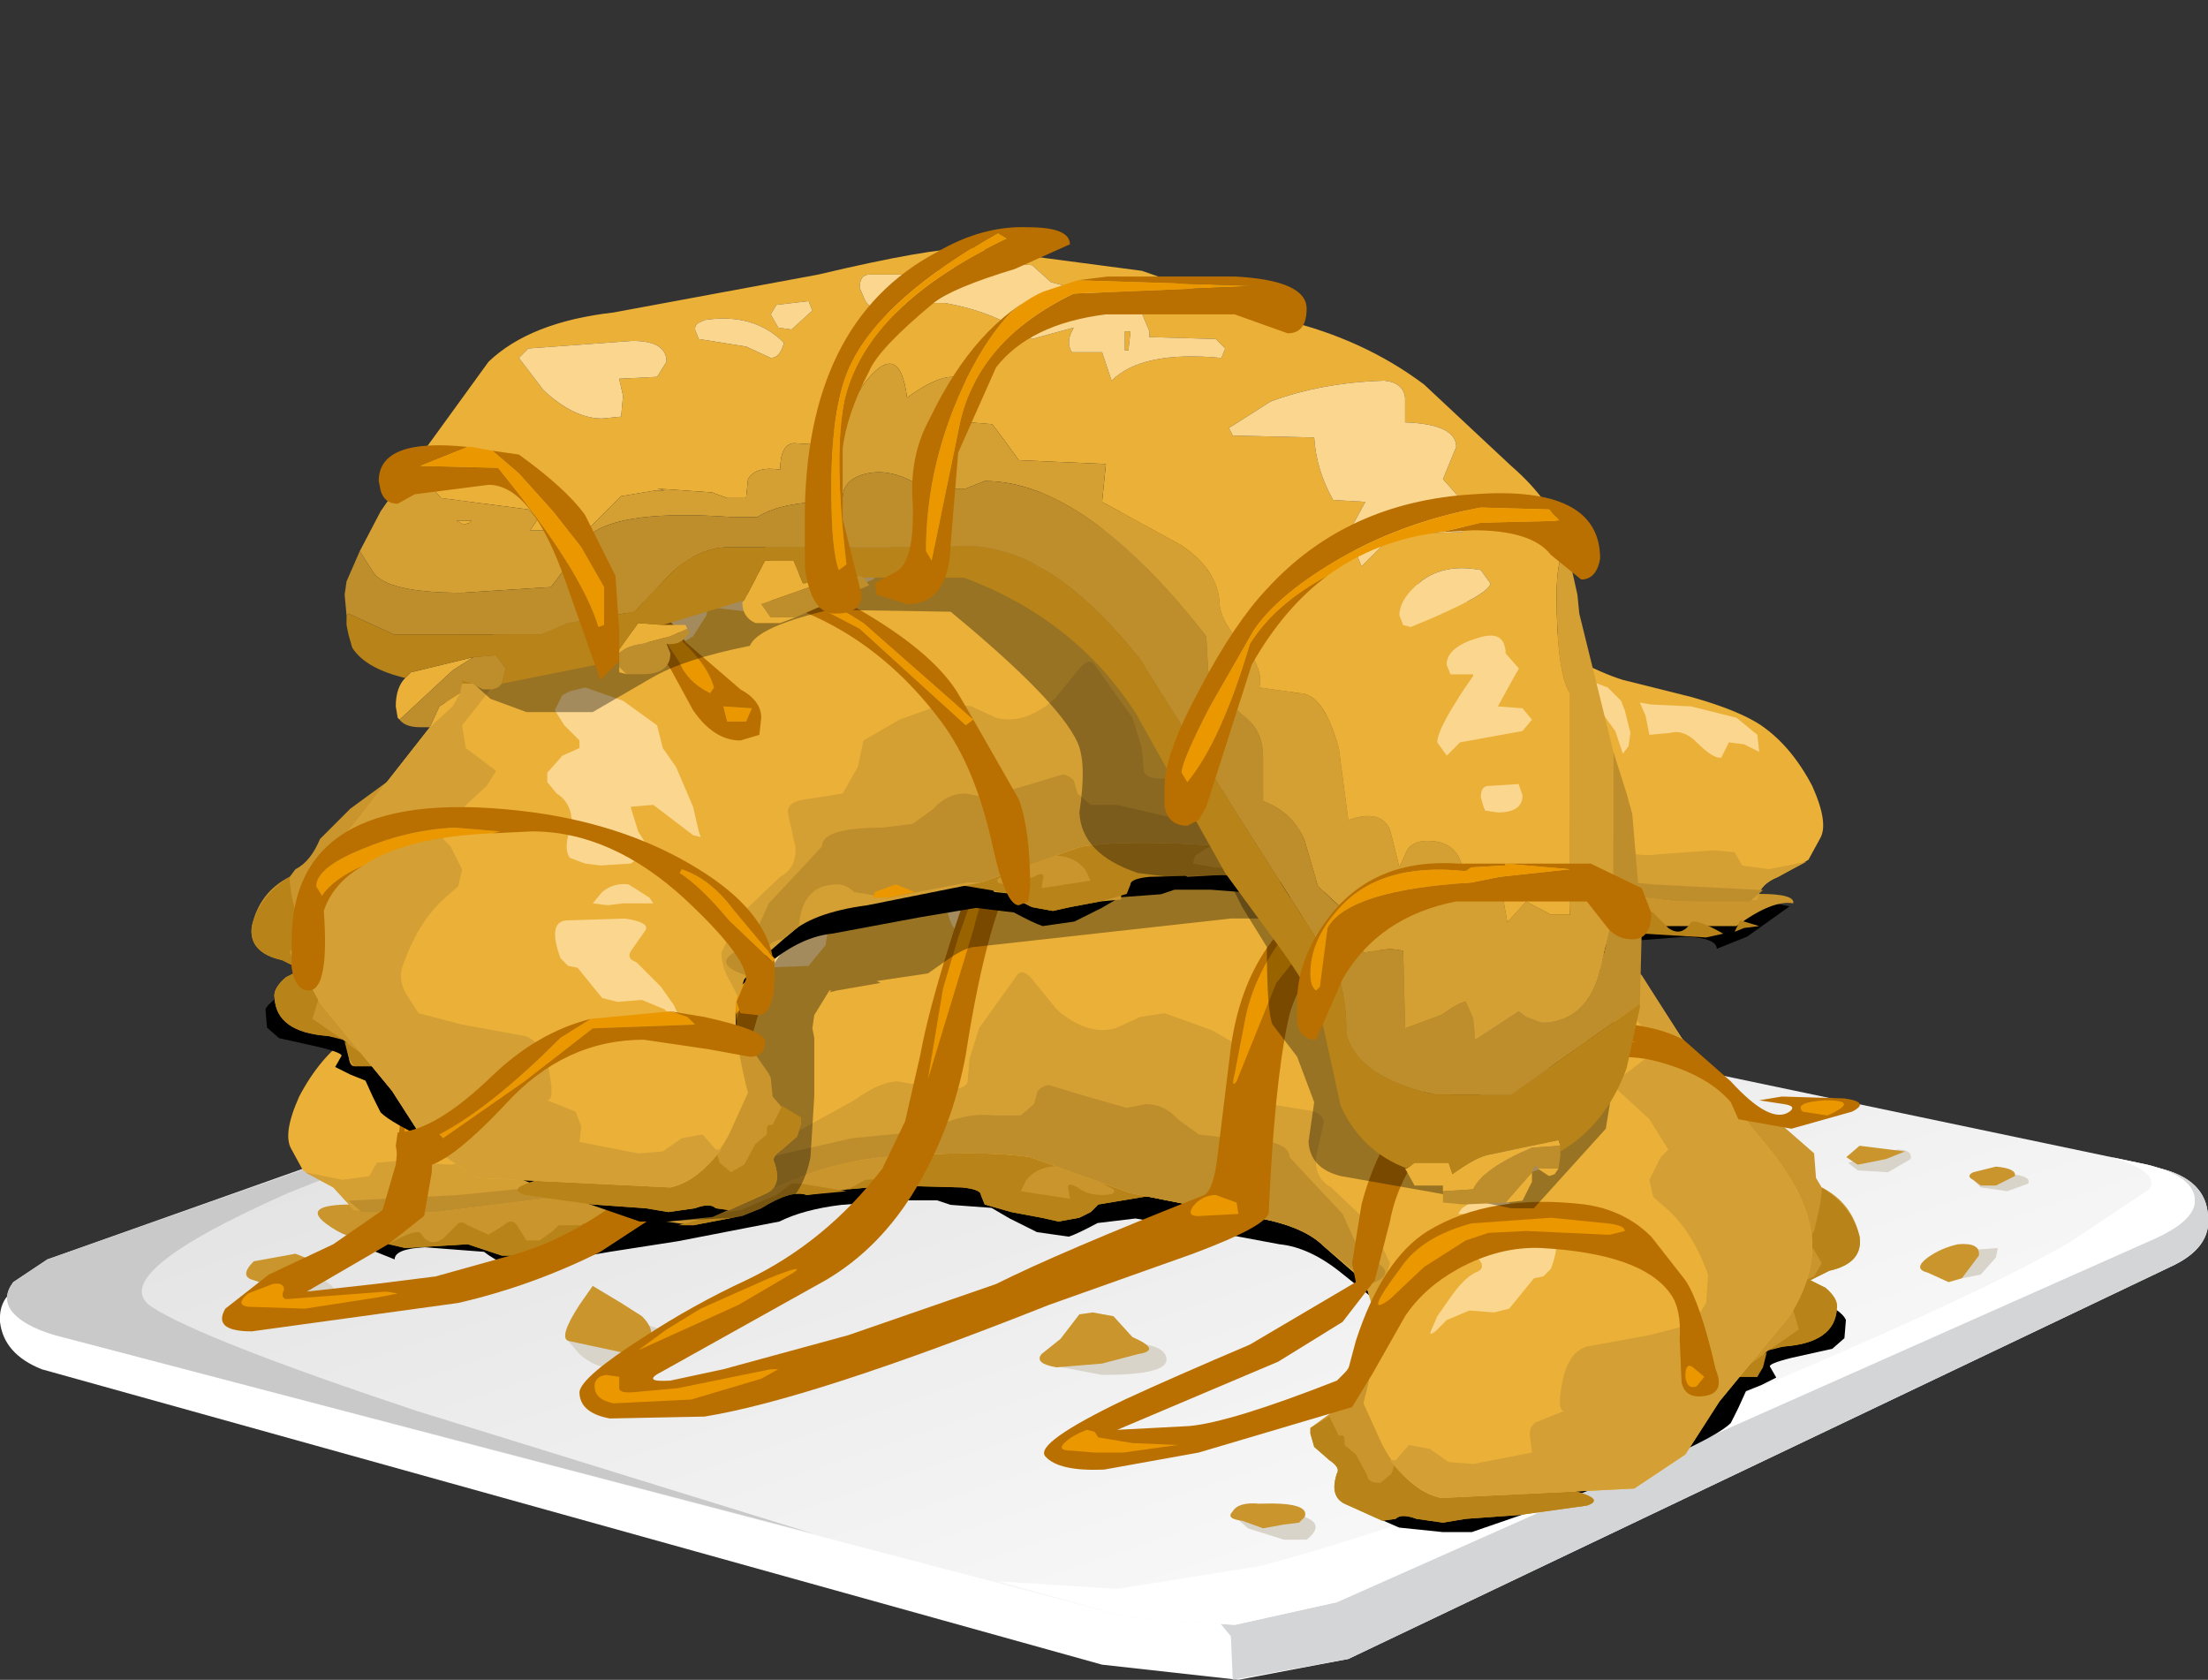 <?xml version="1.0" encoding="UTF-8" standalone="no"?>
<svg xmlns:xlink="http://www.w3.org/1999/xlink" height="44.35px" width="58.3px" xmlns="http://www.w3.org/2000/svg">
  <rect width="100%" height="100%" fill="#333333" stroke="none"/>
  <g transform="matrix(1.0, 0.0, 0.0, 1.0, 0.0, 0.0)">
    <use height="23.1" transform="matrix(1.0, 0.0, 0.0, 1.0, 0.0, 21.25)" width="58.3" xlink:href="#sprite0"/>
    <use height="19.35" transform="matrix(1.0, 0.0, 0.0, 1.0, 6.65, 12.95)" width="41.5" xlink:href="#sprite2"/>
    <use height="25.9" transform="matrix(1.0, 0.0, 0.0, 1.0, 9.1, 6.0)" width="34.5" xlink:href="#sprite3"/>
  </g>
  <defs>
    <g id="sprite0" transform="matrix(1.0, 0.0, 0.0, 1.0, 0.0, 0.0)">
      <use height="19.65" transform="matrix(1.0, 0.0, 0.0, 1.0, 0.0, 3.45)" width="58.3" xlink:href="#shape0"/>
      <use height="12.8" transform="matrix(0.8, 0.0, 0.0, 0.8, 8.5, 9.0)" width="50.35" xlink:href="#sprite1"/>
      <use height="19.4" transform="matrix(1.0, 0.0, 0.0, 1.0, 5.85, 0.0)" width="47.7" xlink:href="#shape2"/>
    </g>
    <g id="shape0" transform="matrix(1.0, 0.0, 0.0, 1.0, 0.0, -3.45)">
      <path d="M35.6 22.55 L32.7 23.1 29.1 22.7 1.1 14.9 Q0.1 14.5 0.0 13.65 -0.05 12.8 0.9 12.6 L1.85 12.65 3.0 12.7 20.7 6.1 25.3 4.7 28.1 4.5 57.05 9.6 Q58.25 9.9 58.3 10.85 58.4 11.7 57.3 12.2 L35.6 22.55" fill="#ffffff" fill-rule="evenodd" stroke="none"/>
      <path d="M48.1 8.3 L49.5 8.35 57.05 9.6 Q58.25 9.9 58.3 10.85 58.4 11.7 57.3 12.2 L35.6 22.55 32.55 23.1 32.5 21.95 31.8 21.1 48.1 8.3" fill="#d4d5d6" fill-rule="evenodd" stroke="none"/>
      <path d="M35.3 21.05 L32.6 21.65 29.8 21.45 1.45 14.0 Q0.6 13.75 0.3 13.35 0.05 13.0 0.35 12.6 L1.25 12.0 20.7 5.1 25.3 3.7 28.1 3.5 56.7 9.5 Q57.9 9.8 57.95 10.4 58.0 10.95 56.9 11.45 L35.3 21.05" fill="url(#gradient0)" fill-rule="evenodd" stroke="none"/>
      <path d="M1.45 14.0 Q0.6 13.75 0.3 13.35 0.05 13.0 0.35 12.6 L1.25 12.0 18.05 6.1 7.6 10.25 Q2.75 12.4 4.0 13.25 5.3 14.1 11.0 16.0 L21.5 19.25 1.45 14.0" fill="#c9c9c9" fill-rule="evenodd" stroke="none"/>
      <path d="M57.95 10.4 Q58.0 10.95 56.9 11.45 L35.3 21.05 32.6 21.65 29.8 21.45 26.35 20.5 29.5 20.7 33.25 20.1 Q37.65 18.95 45.2 15.9 51.95 13.1 54.65 11.55 L56.75 10.15 Q57.05 9.7 55.75 9.3 L56.7 9.5 Q57.9 9.8 57.95 10.4" fill="#ffffff" fill-rule="evenodd" stroke="none"/>
    </g>
    <linearGradient gradientTransform="matrix(0.005, 0.015, 0.015, -0.005, 30.3, 15.1)" gradientUnits="userSpaceOnUse" id="gradient0" spreadMethod="pad" x1="-819.2" x2="819.2">
      <stop offset="0.0" stop-color="#e3e3e3"/>
      <stop offset="1.0" stop-color="#ffffff"/>
    </linearGradient>
    <g id="sprite1" transform="matrix(1.0, 0.0, 0.0, 1.0, 0.0, 0.0)">
      <use height="12.8" transform="matrix(1.0, 0.0, 0.0, 1.0, 0.0, 0.0)" width="50.35" xlink:href="#shape1"/>
    </g>
    <g id="shape1" transform="matrix(1.0, 0.0, 0.0, 1.0, 0.0, 0.0)">
      <path d="M49.25 5.05 Q50.15 5.4 50.3 5.75 L50.25 6.35 49.85 6.7 48.5 7.0 Q47.7 7.2 47.8 7.3 L48.0 7.65 47.5 7.9 47.0 8.1 46.75 8.65 46.5 9.15 Q45.8 9.85 40.85 11.75 L37.95 12.75 37.0 12.75 35.55 12.6 34.3 12.05 33.55 11.55 33.85 11.0 34.55 8.0 Q34.95 5.3 34.65 5.0 L33.65 4.2 Q32.6 3.35 31.6 3.25 L28.65 2.7 26.85 2.4 25.6 2.55 Q24.95 2.9 24.65 3.0 L23.6 2.85 22.7 2.4 22.1 2.05 20.75 1.95 20.3 1.8 19.1 1.8 17.15 1.95 Q15.9 2.1 15.1 2.5 L11.75 3.15 9.5 3.5 6.6 4.0 Q6.0 4.0 5.35 3.5 L3.4 3.35 Q2.4 3.4 2.4 3.75 L1.4 3.35 0.0 2.35 0.5 2.25 29.1 0.0 49.25 5.05" fill="#000000" fill-rule="evenodd" stroke="none"/>
    </g>
    <g id="shape2" transform="matrix(1.0, 0.0, 0.0, 1.0, -5.85, 0.0)">
      <path d="M45.2 7.35 L46.5 8.3 47.1 8.5 47.9 9.2 47.95 9.85 48.1 10.1 Q48.9 10.5 49.1 11.4 49.2 12.1 48.3 12.3 L47.8 12.55 48.2 12.75 Q48.55 13.05 48.5 13.3 48.45 14.2 47.1 14.3 46.5 14.35 46.55 14.7 L46.4 15.1 45.7 15.1 44.8 15.35 44.05 15.85 42.8 16.35 Q42.1 16.55 42.1 16.9 42.1 17.35 41.5 17.65 40.9 17.95 41.7 18.15 42.35 18.35 41.9 18.5 L40.1 18.75 38.7 18.85 38.1 18.95 37.4 18.85 Q37.0 18.7 36.85 18.85 L36.5 18.9 35.5 18.45 Q35.1 18.25 35.3 17.65 35.4 17.5 35.1 17.3 L34.7 16.95 34.6 16.6 34.6 16.45 35.35 15.9 35.4 15.4 Q35.45 15.0 35.7 14.75 L36.7 13.5 37.6 11.9 Q37.75 11.45 34.7 10.7 L31.1 9.95 Q30.7 9.9 30.55 10.1 L30.5 10.3 29.0 10.55 28.8 10.75 28.5 10.9 27.95 11.0 27.5 10.9 26.7 10.75 26.0 10.55 25.9 10.3 Q25.9 10.15 25.4 10.1 L23.5 10.05 22.4 10.15 21.3 10.3 Q20.9 10.15 20.1 10.65 L19.6 10.85 18.3 11.1 17.2 10.95 16.8 11.05 16.6 11.15 16.0 11.3 15.45 11.4 Q15.2 11.55 15.1 11.6 L14.15 11.9 13.25 11.9 12.35 11.6 10.7 11.7 9.7 11.45 Q9.2 11.5 8.6 11.05 7.95 10.55 9.3 10.55 L18.4 7.7 Q28.1 4.8 31.1 4.55 L38.25 5.1 42.3 6.1 44.4 6.65 45.2 7.35" fill="#c9952c" fill-rule="evenodd" stroke="none"/>
      <path d="M21.15 10.0 L22.35 10.2 21.3 10.3 Q20.9 10.15 20.1 10.65 L19.6 10.85 18.3 11.1 17.9 11.1 18.65 10.9 18.8 10.8 18.9 10.8 19.55 10.7 20.5 10.3 20.9 10.0 21.15 10.0" fill="#b88318" fill-rule="evenodd" stroke="none"/>
      <path d="M9.7 11.45 L9.3 11.4 Q9.7 11.15 9.8 11.25 L9.95 11.55 9.7 11.45" fill="#b88318" fill-rule="evenodd" stroke="none"/>
      <path d="M25.9 8.95 L27.3 9.1 Q28.5 9.5 27.75 9.55 27.35 9.6 27.1 9.9 L26.95 10.2 28.25 10.4 28.2 10.1 Q28.2 9.95 28.45 10.1 28.7 10.3 29.1 10.3 29.5 10.3 29.4 10.15 L28.85 9.85 Q28.45 9.55 28.85 9.5 30.3 9.15 30.7 9.5 L32.1 10.15 31.1 9.95 Q30.7 9.9 30.55 10.1 L30.5 10.3 29.0 10.55 28.8 10.75 28.5 10.9 27.95 11.0 27.5 10.9 26.7 10.75 26.0 10.55 25.9 10.3 Q25.9 10.15 25.4 10.1 L23.5 10.05 22.4 10.15 22.85 9.9 23.7 9.85 24.25 9.75 24.2 9.55 23.9 9.35 23.45 9.15 24.05 9.05 25.9 8.95" fill="#b88318" fill-rule="evenodd" stroke="none"/>
      <path d="M35.1 16.15 L35.35 16.65 35.45 16.65 35.5 16.7 35.5 16.9 35.8 17.15 36.1 17.7 Q36.1 17.9 36.45 17.9 L36.75 17.65 36.85 17.3 Q37.05 16.95 37.4 16.95 L38.55 16.6 40.45 16.55 Q41.35 16.9 44.0 15.9 L42.8 16.35 Q42.1 16.55 42.1 16.9 42.1 17.35 41.5 17.65 40.9 17.95 41.7 18.15 42.35 18.35 41.9 18.5 L40.1 18.75 38.7 18.85 38.1 18.95 37.4 18.85 Q37.0 18.7 36.85 18.85 L36.5 18.9 35.5 18.45 Q35.1 18.25 35.3 17.65 35.4 17.5 35.1 17.3 L34.7 16.95 34.6 16.6 34.6 16.45 35.1 16.15" fill="#b88318" fill-rule="evenodd" stroke="none"/>
      <path d="M15.35 11.1 L15.4 11.05 15.75 11.1 16.15 11.3 16.0 11.3 15.45 11.4 Q15.2 11.55 15.1 11.6 L14.15 11.9 13.25 11.9 12.35 11.6 10.7 11.7 10.25 11.6 Q10.95 11.2 11.1 11.3 11.35 11.7 11.7 11.45 L12.05 11.1 Q12.15 10.95 12.35 11.1 L12.9 11.35 13.3 11.1 Q13.5 10.9 13.65 11.1 L13.9 11.5 14.25 11.5 14.6 11.25 14.75 11.1 15.35 11.1" fill="#b88318" fill-rule="evenodd" stroke="none"/>
      <path d="M48.1 12.1 L47.9 11.75 Q47.7 11.6 47.9 11.25 L48.05 10.6 48.1 10.25 48.1 10.1 Q48.9 10.6 49.1 11.4 49.2 12.1 48.3 12.3 L47.8 12.55 48.2 12.75 Q48.55 13.05 48.5 13.3 48.45 14.2 47.1 14.3 L46.7 14.4 47.5 13.85 47.35 13.35 Q47.3 12.8 47.55 12.6 L47.9 12.45 48.1 12.1" fill="#b88318" fill-rule="evenodd" stroke="none"/>
      <path d="M46.4 15.1 L45.7 15.1 46.3 14.7 46.65 14.45 46.55 14.85 46.4 15.1" fill="#b88318" fill-rule="evenodd" stroke="none"/>
      <path d="M42.9 3.85 L44.4 6.15 46.4 8.7 Q47.5 9.95 47.75 10.95 48.1 12.15 47.25 13.5 L45.4 15.75 44.5 17.15 43.15 18.05 38.05 18.3 Q37.15 18.1 36.5 16.9 L36.0 15.8 Q36.6 13.5 36.1 12.8 L35.75 12.35 34.95 11.65 Q34.35 11.05 32.85 10.85 L29.85 10.25 27.2 9.3 Q25.9 9.1 23.3 9.3 21.85 9.45 20.5 10.1 L18.3 10.35 15.15 10.3 11.5 10.75 9.35 10.7 8.8 10.1 8.0 9.65 7.7 9.1 Q7.45 8.7 7.9 7.7 8.45 6.65 9.25 6.1 9.85 5.7 11.1 5.35 L12.9 4.9 Q13.9 4.6 16.4 3.1 17.5 2.6 19.4 2.05 L23.5 0.85 25.8 0.3 28.05 0.4 30.7 0.15 32.35 0.25 Q33.05 0.35 35.4 1.35 37.75 2.35 39.75 2.7 42.1 3.1 42.9 3.85" fill="#ebb038" fill-rule="evenodd" stroke="none"/>
      <path d="M42.3 3.45 L43.35 4.5 44.4 6.15 46.4 8.7 Q47.5 9.95 47.75 10.95 48.1 12.15 47.25 13.5 L45.4 15.75 44.5 17.15 43.15 18.05 38.05 18.3 Q37.3 18.1 36.7 17.3 L36.85 17.3 37.2 16.9 37.75 17.0 38.25 17.35 38.9 17.4 40.45 17.1 40.4 16.7 Q40.35 16.45 40.55 16.3 L41.3 16.0 Q41.1 16.0 41.25 15.25 41.4 14.45 41.9 14.3 L43.55 14.0 44.7 13.7 45.05 13.15 45.1 12.4 Q44.7 11.3 44.05 10.7 L43.65 10.35 43.55 9.9 43.85 9.3 44.05 9.1 43.55 8.3 42.9 7.7 Q42.5 7.35 42.65 7.3 L43.45 6.7 43.55 6.1 43.15 5.6 42.15 4.3 42.5 3.9 42.3 3.45" fill="#d4a035" fill-rule="evenodd" stroke="none"/>
      <path d="M32.95 6.5 L33.1 7.2 Q33.15 7.65 33.5 7.9 L34.45 8.05 Q34.95 8.1 34.95 8.4 L34.75 9.3 Q34.7 9.85 35.15 10.1 L36.25 11.15 36.7 12.1 36.45 12.9 36.25 13.3 36.1 12.8 35.75 12.35 34.95 11.65 Q34.35 11.05 32.85 10.85 L29.85 10.25 27.2 9.3 Q25.9 9.1 23.3 9.3 21.85 9.45 20.5 10.1 L18.3 10.35 15.15 10.3 11.5 10.75 9.35 10.7 8.8 10.1 8.05 9.7 9.05 9.9 9.75 9.8 9.95 9.45 10.5 9.4 11.9 9.5 12.95 9.3 13.35 8.75 14.3 8.7 16.35 9.1 17.2 9.2 18.1 9.1 19.25 8.95 20.1 8.8 20.5 8.7 21.1 8.6 22.55 7.8 Q23.25 7.3 23.7 7.3 L24.85 7.5 Q25.5 7.55 25.55 7.3 L25.6 6.7 25.85 5.9 26.85 4.5 Q27.0 4.3 27.25 4.6 L27.9 5.4 Q28.7 6.1 29.45 5.9 L30.1 5.6 30.75 5.5 32.0 5.95 32.95 6.5" fill="#d49f33" fill-rule="evenodd" stroke="none"/>
      <path d="M35.95 11.9 Q37.15 12.35 36.05 12.7 L35.75 12.3 34.95 11.65 Q34.35 11.05 32.85 10.85 L29.85 10.25 27.2 9.3 Q25.9 9.1 23.3 9.3 21.85 9.45 20.5 10.1 L18.3 10.35 15.15 10.3 11.5 10.75 9.55 10.75 9.2 10.45 12.1 10.3 14.1 10.1 14.85 10.0 15.75 9.9 19.15 9.7 20.3 9.3 22.5 8.8 24.55 8.6 Q25.4 8.1 26.25 8.2 L26.95 8.2 27.3 7.9 27.4 7.55 Q27.55 7.4 27.7 7.4 L28.7 7.7 29.75 8.0 30.25 7.9 Q30.75 7.9 31.1 8.3 L31.65 8.7 32.45 8.8 Q34.05 8.8 34.05 9.3 L34.7 10.0 35.45 10.8 35.95 11.9" fill="#bf8e2c" fill-rule="evenodd" stroke="none"/>
      <path d="M11.65 6.3 Q11.3 6.2 10.95 6.55 L10.3 6.95 10.1 6.55 9.7 6.6 9.3 6.8 9.35 6.35 9.9 5.9 11.1 5.6 12.15 5.55 12.45 5.5 12.3 5.85 12.2 6.35 11.65 6.3" fill="#fad68f" fill-rule="evenodd" stroke="none"/>
      <path d="M14.05 4.8 L14.55 4.4 15.1 4.2 15.45 4.0 16.1 4.05 15.9 4.45 15.7 4.7 15.55 4.95 15.25 5.25 Q15.0 5.25 14.9 5.1 14.7 4.95 15.0 4.45 L14.5 5.1 14.3 5.3 14.1 5.35 13.5 5.7 13.1 6.25 12.9 6.85 12.75 6.65 12.7 6.3 12.85 5.7 12.95 5.45 13.3 5.1 Q13.35 5.05 13.7 4.95 L14.05 4.8" fill="#fad68f" fill-rule="evenodd" stroke="none"/>
      <path d="M23.35 2.15 L23.3 2.4 23.15 2.5 22.95 2.6 Q22.25 2.85 22.0 3.1 L21.85 3.35 21.8 3.7 21.35 4.25 20.1 4.3 19.7 4.5 19.15 4.45 18.55 4.4 18.3 4.5 17.9 4.7 17.1 5.5 16.9 5.65 16.75 5.35 Q16.55 5.15 16.7 4.7 L16.9 3.9 Q16.9 3.45 17.75 3.15 L18.4 3.0 Q18.6 2.95 18.55 3.1 L18.5 3.45 19.15 3.1 Q19.75 2.65 19.9 2.7 L20.95 2.5 21.8 2.0 22.4 1.9 23.05 2.0 23.35 2.15" fill="#fad68f" fill-rule="evenodd" stroke="none"/>
      <path d="M19.05 2.4 L19.4 2.5 18.85 2.85 18.75 2.65 Q18.85 2.4 19.05 2.4" fill="#fad68f" fill-rule="evenodd" stroke="none"/>
      <path d="M31.45 0.6 L31.0 0.9 30.7 1.9 30.4 2.1 29.95 2.0 29.85 1.75 29.55 1.5 28.5 1.65 27.5 1.9 26.9 2.15 26.55 2.2 26.35 2.1 Q26.1 1.7 25.9 1.85 L25.0 2.05 24.85 1.75 24.9 1.35 Q25.1 0.95 26.05 0.9 L27.5 0.95 28.95 0.85 30.2 0.65 31.45 0.6" fill="#fad68f" fill-rule="evenodd" stroke="none"/>
      <path d="M25.55 2.3 Q25.85 2.3 26.0 2.45 L26.2 2.7 26.15 3.3 25.95 3.5 25.55 3.5 Q25.1 3.4 25.0 2.7 24.95 2.45 25.25 2.4 L25.55 2.3" fill="#fad68f" fill-rule="evenodd" stroke="none"/>
      <path d="M28.95 1.8 Q29.25 1.8 29.3 2.0 L29.25 2.3 28.7 2.5 28.25 2.2 Q27.95 1.8 28.95 1.8" fill="#fad68f" fill-rule="evenodd" stroke="none"/>
      <path d="M37.05 2.5 L37.5 2.75 38.4 3.15 38.9 3.6 Q39.2 3.75 39.1 4.1 L38.25 4.5 37.8 3.95 37.45 3.75 37.1 3.2 36.85 3.0 36.0 3.1 Q34.8 3.1 34.45 2.7 L34.0 2.3 33.9 2.1 Q33.85 1.9 34.1 1.9 L35.2 1.9 37.05 2.5" fill="#fad68f" fill-rule="evenodd" stroke="none"/>
      <path d="M33.1 1.3 Q33.5 1.5 33.1 2.1 L32.95 2.35 32.7 2.25 32.4 2.0 32.2 1.7 Q32.0 1.5 32.35 1.35 L33.1 1.3" fill="#fad68f" fill-rule="evenodd" stroke="none"/>
      <path d="M40.7 5.2 L40.9 5.3 41.1 5.7 40.85 6.1 40.45 6.5 Q40.3 6.65 40.45 6.7 L40.9 6.9 41.3 7.35 41.3 7.6 41.05 7.9 Q40.65 8.15 40.65 8.7 L40.7 9.6 40.3 9.75 39.9 9.8 39.1 9.75 38.8 9.55 38.65 9.3 38.9 8.9 39.1 8.25 38.5 8.2 Q38.1 8.3 37.45 9.0 L37.25 9.05 37.3 8.9 37.45 8.25 Q37.65 7.5 37.9 7.2 L38.25 6.7 38.4 6.1 Q38.5 5.75 39.3 5.45 L40.3 5.1 40.7 5.2" fill="#fad68f" fill-rule="evenodd" stroke="none"/>
      <path d="M38.95 12.35 Q39.25 12.25 39.05 12.0 L38.7 11.5 Q38.6 11.3 39.25 11.2 L40.8 11.25 Q41.3 11.3 40.95 12.25 L40.75 12.45 40.5 12.5 39.85 13.3 39.45 13.4 38.8 13.35 38.2 13.6 37.9 13.9 Q37.7 14.05 37.8 13.85 L37.95 13.5 38.3 13.0 Q38.65 12.5 38.95 12.35" fill="#fad68f" fill-rule="evenodd" stroke="none"/>
      <path d="M39.15 10.3 L39.85 10.5 40.1 10.8 39.7 10.85 39.3 10.8 38.5 10.8 38.6 10.65 39.15 10.3" fill="#fad68f" fill-rule="evenodd" stroke="none"/>
      <path d="M6.65 12.25 L7.7 12.2 Q8.1 12.2 8.7 12.65 9.05 12.9 8.5 13.05 L7.5 13.15 Q7.1 13.1 6.85 12.7 L6.65 12.25" fill="#d9d4ca" fill-rule="evenodd" stroke="none"/>
      <path d="M15.0 14.15 L15.7 13.9 16.85 13.7 Q17.75 13.8 17.45 14.25 17.1 14.85 16.1 14.85 15.7 14.85 15.3 14.5 L15.0 14.15" fill="#d9d4ca" fill-rule="evenodd" stroke="none"/>
      <path d="M27.6 14.65 L29.05 14.2 29.6 14.2 Q30.8 14.2 30.8 14.65 30.8 15.05 29.1 15.05 L28.05 14.85 27.6 14.65" fill="#d9d4ca" fill-rule="evenodd" stroke="none"/>
      <path d="M27.85 12.2 L28.45 11.85 28.9 11.85 29.35 12.1 Q29.5 12.3 29.1 12.55 L28.25 12.5 27.85 12.2" fill="#d9d4ca" fill-rule="evenodd" stroke="none"/>
      <path d="M32.5 18.7 L33.3 18.7 34.45 18.8 Q35.0 19.0 34.5 19.4 L33.9 19.4 32.95 19.1 32.5 18.7" fill="#d9d4ca" fill-rule="evenodd" stroke="none"/>
      <path d="M52.1 9.9 L52.3 9.8 53.1 9.75 Q53.65 9.8 53.55 10.0 L53.0 10.2 52.3 10.1 52.1 9.9" fill="#d9d4ca" fill-rule="evenodd" stroke="none"/>
      <path d="M48.8 9.45 L49.25 9.3 50.1 9.1 Q50.5 9.1 50.45 9.35 L49.85 9.7 49.05 9.65 48.8 9.45" fill="#d9d4ca" fill-rule="evenodd" stroke="none"/>
      <path d="M50.9 12.35 L51.1 12.1 Q51.45 11.75 52.05 11.75 L52.75 11.7 52.7 11.95 52.3 12.4 51.8 12.5 50.9 12.35" fill="#d9d4ca" fill-rule="evenodd" stroke="none"/>
      <path d="M16.4 13.15 L16.95 13.5 Q17.35 13.9 17.1 14.2 L16.75 14.5 16.4 14.45 15.0 14.15 Q14.75 14.05 15.3 13.2 L15.65 12.7 16.4 13.15" fill="#c9952c" fill-rule="evenodd" stroke="none"/>
      <path d="M30.05 14.5 L29.1 14.75 27.9 14.85 Q27.3 14.75 27.5 14.5 L28.0 14.1 28.5 13.45 28.85 13.4 29.4 13.5 29.9 14.05 Q30.7 14.4 30.05 14.5" fill="#c9952c" fill-rule="evenodd" stroke="none"/>
      <path d="M28.5 11.7 Q29.2 11.65 29.1 12.15 L28.05 12.3 Q27.55 12.3 27.9 12.0 28.3 11.7 28.5 11.7" fill="#c9952c" fill-rule="evenodd" stroke="none"/>
      <path d="M7.8 11.85 L8.3 12.05 8.45 12.35 8.3 12.65 7.8 12.7 7.3 12.75 6.7 12.55 Q6.3 12.45 6.7 12.05 L7.8 11.85" fill="#c9952c" fill-rule="evenodd" stroke="none"/>
      <path d="M33.25 18.45 Q34.6 18.4 34.45 18.8 L34.3 18.95 33.9 19.0 33.35 19.1 32.8 18.9 Q32.35 18.85 32.55 18.65 32.7 18.4 33.25 18.45" fill="#c9952c" fill-rule="evenodd" stroke="none"/>
      <path d="M49.1 9.0 L50.3 9.15 49.8 9.35 49.05 9.5 48.75 9.3 49.1 9.0" fill="#c9952c" fill-rule="evenodd" stroke="none"/>
      <path d="M52.7 9.55 Q53.25 9.6 53.2 9.8 L52.7 10.05 52.3 10.05 52.1 9.9 Q51.9 9.8 52.1 9.7 L52.7 9.55" fill="#c9952c" fill-rule="evenodd" stroke="none"/>
      <path d="M51.7 11.6 Q52.3 11.55 52.25 11.9 L51.8 12.5 51.45 12.6 50.9 12.35 Q50.5 12.25 50.9 11.95 51.25 11.7 51.7 11.6" fill="#c9952c" fill-rule="evenodd" stroke="none"/>
      <path d="M21.4 0.95 Q22.4 0.75 22.9 0.95 22.3 1.05 21.65 1.6 21.2 1.95 20.7 3.2 L19.9 5.95 19.35 8.4 Q19.0 9.3 18.3 10.2 L15.85 11.8 Q14.05 12.7 12.1 13.15 L6.65 13.9 Q5.6 13.9 5.95 13.3 L7.1 12.4 8.8 11.6 10.1 10.7 10.45 9.5 10.7 7.1 Q10.9 6.1 11.65 5.4 L12.65 4.65 13.7 4.6 13.15 5.0 12.45 5.7 Q12.15 6.1 11.8 7.4 11.4 8.8 11.4 9.7 L11.2 10.85 10.25 11.6 8.1 12.85 9.9 12.65 11.5 12.45 13.65 11.85 Q15.0 11.45 16.35 10.45 17.8 9.35 18.2 8.3 L18.8 6.1 19.4 3.8 Q19.85 2.45 20.25 1.85 20.7 1.1 21.4 0.95" fill="#ba7000" fill-rule="evenodd" stroke="none"/>
      <path d="M38.65 1.9 Q39.65 2.3 40.25 2.8 L39.75 2.7 38.8 2.9 Q38.2 3.1 37.7 3.45 36.8 4.1 36.65 5.1 L36.3 5.55 Q36.0 5.6 35.85 5.2 35.7 4.85 36.05 4.25 L36.7 3.5 Q37.8 2.7 36.7 2.95 L35.15 3.85 Q34.2 4.7 34.0 5.75 33.65 7.4 33.5 10.75 33.5 11.1 31.5 11.85 L27.7 13.2 Q21.4 15.7 18.6 16.15 L16.1 16.2 Q15.3 16.05 15.3 15.5 15.35 15.1 17.0 14.05 18.3 13.2 19.7 12.55 21.8 11.55 23.3 9.6 L23.9 8.35 24.3 6.6 Q24.5 5.5 25.05 3.75 25.6 1.95 26.1 1.1 26.7 0.0 27.4 0.0 27.75 0.0 28.4 0.3 27.6 0.55 27.0 1.4 26.1 2.7 25.5 6.6 25.15 8.5 24.2 10.1 23.25 11.7 21.8 12.55 L17.5 14.95 Q16.9 15.25 17.7 15.2 L19.1 14.9 22.4 14.0 26.3 12.65 Q28.0 11.8 31.8 10.3 32.05 10.15 32.15 9.25 L32.5 6.4 Q32.75 4.6 33.7 3.45 34.4 2.5 35.45 2.15 L38.65 1.9" fill="#ba7000" fill-rule="evenodd" stroke="none"/>
      <path d="M48.7 7.75 Q49.4 7.85 48.9 8.1 L47.3 8.55 45.9 8.3 45.7 7.85 Q45.1 7.15 43.85 6.8 42.4 6.35 39.8 7.3 38.6 7.75 37.7 8.9 36.9 9.9 36.7 11.0 L36.3 12.55 35.45 13.65 33.75 14.7 29.5 16.5 31.4 16.4 Q32.5 16.3 35.3 15.2 L35.6 14.9 35.8 14.15 Q36.5 12.0 37.7 11.25 39.35 10.25 41.85 10.55 42.9 10.7 43.6 11.4 L44.5 12.55 Q44.9 13.15 45.3 14.9 45.55 15.5 45.05 15.6 44.5 15.7 44.4 15.25 L44.35 14.1 Q44.4 13.3 44.1 12.9 43.35 11.85 40.7 11.7 39.6 11.65 38.5 12.25 37.6 12.75 37.1 13.5 L36.25 15.0 35.7 15.9 31.65 17.1 29.15 17.55 Q27.95 17.6 27.6 17.2 27.3 16.85 29.7 15.7 31.0 15.1 33.0 14.25 L35.8 12.6 35.7 12.1 35.95 10.55 Q36.3 9.2 37.1 8.1 38.0 6.95 39.45 6.3 40.6 5.8 41.85 5.75 43.5 5.7 44.45 6.2 L45.7 7.3 Q46.75 8.45 47.25 8.1 47.45 7.95 47.1 7.9 L46.45 7.8 47.05 7.7 48.7 7.75" fill="#ba7000" fill-rule="evenodd" stroke="none"/>
      <path d="M12.0 5.3 Q12.7 4.8 12.7 5.0 L11.95 5.7 Q11.75 5.9 11.5 6.6 L11.15 8.05 10.8 9.4 10.7 8.9 Q10.6 8.2 11.05 6.6 11.35 5.8 12.0 5.3" fill="#eb9800" fill-rule="evenodd" stroke="none"/>
      <path d="M7.2 12.65 Q7.5 12.6 7.5 12.8 7.4 13.0 7.55 13.05 L10.2 12.85 10.5 12.9 10.0 13.0 8.05 13.3 6.55 13.25 Q6.2 13.2 6.55 12.9 L7.2 12.65" fill="#eb9800" fill-rule="evenodd" stroke="none"/>
      <path d="M20.85 1.3 L21.5 1.1 21.35 1.3 20.7 2.1 20.2 3.25 18.95 7.3 Q18.65 8.55 18.2 8.7 L18.6 7.8 18.8 6.85 19.6 3.9 Q20.15 1.7 20.85 1.3" fill="#eb9800" fill-rule="evenodd" stroke="none"/>
      <path d="M27.0 0.25 Q27.3 0.1 27.55 0.25 L26.85 0.9 Q26.15 1.5 25.7 3.3 L24.5 7.25 24.9 4.85 25.3 3.5 25.85 1.95 Q26.25 0.5 27.0 0.25" fill="#eb9800" fill-rule="evenodd" stroke="none"/>
      <path d="M18.5 13.3 L20.3 12.5 Q21.3 12.1 20.95 12.35 L19.5 13.2 16.85 14.4 17.6 13.85 18.5 13.3" fill="#eb9800" fill-rule="evenodd" stroke="none"/>
      <path d="M16.35 15.1 L16.35 15.4 Q16.35 15.55 16.8 15.5 L17.9 15.4 20.35 14.9 20.55 14.9 20.1 15.15 18.25 15.7 16.2 15.8 Q15.7 15.7 15.7 15.35 15.7 15.1 16.0 15.05 L16.35 15.1" fill="#eb9800" fill-rule="evenodd" stroke="none"/>
      <path d="M36.8 2.0 Q38.3 1.9 38.9 2.3 L38.55 2.5 37.7 2.6 37.5 2.5 37.15 2.45 35.45 2.9 34.5 3.7 33.7 4.7 32.65 7.3 Q32.5 7.5 32.6 7.1 L32.85 5.8 Q33.1 4.35 34.2 3.1 35.1 2.1 36.8 2.0" fill="#eb9800" fill-rule="evenodd" stroke="none"/>
      <path d="M36.3 4.1 Q36.65 3.8 36.45 4.4 L36.4 4.9 36.1 5.2 Q35.9 5.15 36.05 4.7 36.1 4.3 36.3 4.1" fill="#eb9800" fill-rule="evenodd" stroke="none"/>
      <path d="M32.65 10.5 L32.7 10.8 31.75 10.85 Q31.3 10.9 31.5 10.6 31.75 10.3 32.1 10.3 L32.65 10.5" fill="#eb9800" fill-rule="evenodd" stroke="none"/>
      <path d="M28.3 17.05 Q27.9 17.05 28.1 16.85 28.3 16.65 28.7 16.5 L28.9 16.55 29.0 16.7 29.9 16.85 31.1 16.9 29.65 17.1 28.9 17.1 28.3 17.05" fill="#eb9800" fill-rule="evenodd" stroke="none"/>
      <path d="M40.25 6.2 L43.2 6.25 41.1 6.55 Q39.9 6.75 38.75 7.3 38.45 7.45 37.65 8.35 L36.85 9.1 Q36.7 9.1 37.7 7.75 38.1 7.25 38.85 6.8 39.55 6.35 40.25 6.2" fill="#eb9800" fill-rule="evenodd" stroke="none"/>
      <path d="M40.3 11.25 L39.3 11.3 38.7 11.5 37.6 12.2 36.7 13.05 Q35.95 13.6 37.0 12.2 37.55 11.4 38.85 11.05 L40.95 10.9 42.45 11.05 Q42.9 11.1 42.9 11.25 L42.5 11.35 40.3 11.25" fill="#eb9800" fill-rule="evenodd" stroke="none"/>
      <path d="M48.2 7.8 Q49.15 7.8 48.25 8.2 L47.6 8.1 Q47.35 7.85 48.2 7.8" fill="#eb9800" fill-rule="evenodd" stroke="none"/>
      <path d="M44.7 14.85 L45.0 15.1 44.8 15.35 Q44.55 15.45 44.5 15.1 44.5 14.7 44.7 14.85" fill="#eb9800" fill-rule="evenodd" stroke="none"/>
    </g>
    <g id="sprite2" transform="matrix(1.0, 0.0, 0.0, 1.0, 0.0, 0.0)">
      <use height="10.8" transform="matrix(1.0, 0.0, 0.0, 1.0, 10.1, 8.5)" width="27.0" xlink:href="#shape3"/>
      <use height="12.8" transform="matrix(-0.8, 0.0, 0.0, 0.8, 40.6, 9.1)" width="50.35" xlink:href="#sprite1"/>
      <use height="19.05" transform="matrix(1.0, 0.0, 0.0, 1.0, 0.0, 0.0)" width="41.5" xlink:href="#shape4"/>
    </g>
    <g id="shape3" transform="matrix(1.0, 0.0, 0.0, 1.0, -10.1, -8.5)">
      <path d="M31.8 12.0 L29.2 11.7 28.25 11.65 27.95 11.3 25.85 11.3 19.1 12.05 Q18.85 12.05 18.35 12.4 L17.85 12.75 16.5 12.95 16.6 13.0 15.45 13.2 15.25 13.25 15.3 13.2 15.25 13.2 14.85 13.85 14.8 14.2 14.85 14.45 14.85 16.0 14.75 17.6 Q14.55 18.65 13.75 19.15 L10.75 19.3 10.1 18.85 10.25 18.65 10.6 18.85 Q10.1 17.5 11.4 15.6 L13.7 12.65 Q14.6 11.0 17.8 10.1 L23.35 8.55 27.25 8.5 32.25 9.1 Q37.1 9.95 37.1 11.25 L36.9 11.65 35.9 12.4 32.15 12.45 31.8 12.0" fill="#000000" fill-opacity="0.349" fill-rule="evenodd" stroke="none"/>
    </g>
    <g id="shape4" transform="matrix(1.0, 0.0, 0.0, 1.0, 0.0, 0.0)">
      <path d="M6.8 6.2 L4.7 6.75 Q4.4 6.8 3.9 7.45 L2.6 8.4 1.8 9.2 Q1.55 9.8 1.15 10.0 L1.0 10.2 Q0.2 10.6 0.0 11.5 -0.1 12.2 0.8 12.4 L1.3 12.65 0.9 12.85 Q0.55 13.15 0.6 13.4 0.65 14.3 2.0 14.4 2.6 14.45 2.55 14.8 2.55 15.2 2.7 15.2 L3.4 15.2 4.3 15.45 5.05 15.95 6.3 16.45 Q7.0 16.65 7.0 17.0 7.0 17.45 7.6 17.75 8.2 18.05 7.4 18.25 6.75 18.45 7.2 18.6 L9.0 18.85 10.4 18.95 11.0 19.05 11.7 18.95 Q12.1 18.8 12.25 18.95 L12.6 19.0 13.6 18.55 Q14.0 18.35 13.8 17.75 13.7 17.6 14.0 17.4 L14.4 17.05 14.5 16.7 14.5 16.65 14.05 16.35 13.75 16.0 13.7 15.5 13.65 15.4 13.2 14.75 12.4 13.6 Q11.7 12.6 11.5 12.0 11.35 11.55 14.4 10.8 L14.65 10.8 Q14.9 10.4 15.45 10.4 15.65 10.4 15.8 10.55 L18.0 10.05 18.55 10.2 18.6 10.4 18.9 10.35 Q19.4 10.25 19.6 10.6 L20.1 10.65 20.3 10.85 20.6 11.0 21.15 11.1 21.6 11.0 22.4 10.85 22.95 10.8 Q22.95 9.3 24.1 9.8 L24.7 10.2 25.6 10.15 26.2 10.15 Q26.35 10.05 26.45 10.05 27.05 10.05 27.3 10.5 L27.8 10.4 Q28.2 10.25 29.0 10.75 L29.5 10.95 29.6 11.0 30.3 10.9 31.75 11.1 31.9 11.05 32.3 11.15 32.5 11.25 33.1 11.4 33.65 11.5 39.2 11.5 Q40.15 10.8 40.7 10.9 40.75 10.65 39.8 10.65 L30.7 7.8 Q21.0 4.9 18.0 4.65 L10.85 5.2 6.8 6.2" fill="#c9952c" fill-rule="evenodd" stroke="none"/>
      <path d="M27.95 10.1 L26.75 10.3 27.8 10.4 Q28.2 10.25 29.0 10.75 L29.5 10.95 30.8 11.2 31.2 11.2 30.45 11.0 30.3 10.9 30.2 10.9 29.55 10.8 Q29.0 10.7 28.6 10.4 L28.2 10.1 27.95 10.1" fill="#b88318" fill-rule="evenodd" stroke="none"/>
      <path d="M39.4 11.55 L39.8 11.5 39.3 11.35 39.15 11.65 39.4 11.55" fill="#b88318" fill-rule="evenodd" stroke="none"/>
      <path d="M23.2 9.05 L21.8 9.2 Q20.6 9.6 21.35 9.65 21.75 9.7 22.0 10.0 L22.15 10.3 20.85 10.5 20.9 10.2 Q20.9 10.05 20.65 10.2 L20.0 10.4 Q19.6 10.4 19.7 10.25 L20.25 9.95 Q20.65 9.65 20.25 9.6 18.8 9.25 18.4 9.6 L17.0 10.25 18.0 10.05 18.55 10.2 18.6 10.4 20.1 10.65 20.3 10.85 20.6 11.0 21.15 11.1 21.6 11.0 22.4 10.85 23.1 10.65 23.2 10.4 Q23.2 10.25 23.7 10.2 L25.6 10.15 26.7 10.25 26.25 10.0 25.4 9.95 24.85 9.85 24.9 9.65 25.2 9.45 25.65 9.25 25.05 9.15 23.2 9.05" fill="#b88318" fill-rule="evenodd" stroke="none"/>
      <path d="M14.5 16.55 L14.0 16.25 13.75 16.75 13.65 16.75 13.6 16.8 13.6 17.0 13.3 17.25 13.0 17.8 12.65 18.0 12.35 17.75 12.25 17.4 11.7 17.05 10.55 16.7 8.65 16.65 Q7.75 17.0 5.1 16.0 L6.3 16.45 Q7.0 16.65 7.0 17.0 7.0 17.45 7.6 17.75 8.2 18.05 7.4 18.25 6.75 18.45 7.2 18.6 L9.0 18.85 10.4 18.95 11.0 19.05 11.7 18.95 Q12.1 18.8 12.25 18.95 L12.6 19.0 13.6 18.55 Q14.0 18.35 13.8 17.75 13.7 17.6 14.0 17.4 L14.4 17.05 14.5 16.7 14.5 16.55" fill="#b88318" fill-rule="evenodd" stroke="none"/>
      <path d="M33.7 11.15 L33.35 11.2 32.95 11.4 33.1 11.4 33.65 11.5 34.0 11.7 34.95 12.0 35.85 12.0 36.75 11.7 38.4 11.8 38.85 11.7 Q38.15 11.3 38.0 11.4 37.75 11.8 37.4 11.55 L37.05 11.2 Q36.95 11.05 36.75 11.2 L36.2 11.45 35.8 11.2 Q35.6 11.0 35.45 11.2 L35.2 11.6 34.85 11.6 34.5 11.35 34.35 11.2 33.75 11.2 33.7 11.15" fill="#b88318" fill-rule="evenodd" stroke="none"/>
      <path d="M1.0 12.2 L1.2 11.85 Q1.4 11.7 1.2 11.35 L1.05 10.7 1.0 10.35 1.0 10.2 Q0.2 10.7 0.0 11.5 -0.1 12.2 0.8 12.4 L1.3 12.65 0.9 12.85 Q0.55 13.15 0.6 13.4 0.65 14.3 2.0 14.4 L2.4 14.5 1.6 13.95 1.75 13.45 Q1.8 12.9 1.55 12.7 L1.2 12.55 1.0 12.2" fill="#b88318" fill-rule="evenodd" stroke="none"/>
      <path d="M2.7 15.2 L3.4 15.2 2.8 14.8 2.45 14.55 2.55 14.95 2.7 15.2" fill="#b88318" fill-rule="evenodd" stroke="none"/>
      <path d="M6.2 3.95 L4.7 6.25 2.7 8.8 Q1.6 10.05 1.35 11.05 1.0 12.25 1.85 13.6 L3.7 15.85 4.6 17.25 5.95 18.15 11.05 18.4 Q11.95 18.2 12.6 17.0 L13.1 15.9 Q12.5 13.6 13.0 12.9 L13.1 12.8 Q13.25 12.4 13.55 12.1 13.8 11.85 14.0 11.85 L14.15 11.75 14.45 11.5 14.45 11.45 Q14.55 10.4 15.45 10.4 15.7 10.4 15.9 10.6 L16.8 10.75 18.9 10.35 19.25 10.35 21.9 9.4 Q23.2 9.2 25.8 9.4 27.25 9.55 28.6 10.2 L30.8 10.45 33.95 10.4 37.6 10.85 39.75 10.8 Q39.8 10.4 40.3 10.2 L41.1 9.75 41.4 9.2 Q41.65 8.8 41.2 7.8 40.65 6.75 39.85 6.2 39.25 5.8 38.0 5.45 L36.2 5.0 Q35.2 4.7 32.7 3.2 31.6 2.7 29.7 2.15 L25.6 0.95 23.3 0.4 21.05 0.5 18.4 0.25 16.75 0.35 Q16.05 0.45 13.7 1.45 L9.35 2.8 Q7.0 3.2 6.2 3.95" fill="#ebb038" fill-rule="evenodd" stroke="none"/>
      <path d="M6.8 3.55 Q6.2 3.9 5.75 4.6 L4.7 6.25 2.7 8.8 Q1.6 10.05 1.35 11.05 1.0 12.25 1.85 13.6 L3.7 15.85 4.6 17.25 5.95 18.15 11.05 18.4 Q11.8 18.2 12.4 17.4 L12.25 17.4 11.9 17.0 11.35 17.1 10.85 17.45 10.2 17.5 8.65 17.2 8.7 16.8 8.55 16.4 7.8 16.1 Q8.0 16.1 7.85 15.35 7.7 14.55 7.2 14.4 L5.55 14.1 4.4 13.8 4.05 13.25 Q3.85 12.85 4.0 12.5 4.4 11.4 5.05 10.8 L5.45 10.45 5.55 10.0 5.25 9.4 5.05 9.2 Q5.15 8.8 5.55 8.4 L6.2 7.8 6.45 7.4 5.65 6.8 5.55 6.2 5.95 5.7 6.95 4.4 6.6 4.0 6.8 3.55" fill="#d4a035" fill-rule="evenodd" stroke="none"/>
      <path d="M16.15 6.6 L16.0 7.3 15.6 8.0 14.65 8.15 Q14.15 8.2 14.15 8.5 L14.35 9.4 Q14.4 9.95 13.95 10.2 L12.85 11.25 12.4 12.2 Q12.4 12.6 12.65 13.0 L12.85 13.4 13.0 12.9 13.35 12.45 14.15 11.75 Q14.75 11.15 16.25 10.95 L19.25 10.35 21.9 9.4 Q23.2 9.2 25.8 9.4 27.25 9.55 28.6 10.2 L30.8 10.45 33.95 10.4 37.6 10.85 39.75 10.8 Q39.8 10.4 40.3 10.2 L41.05 9.8 40.05 10.0 39.35 9.9 39.15 9.55 38.6 9.5 37.2 9.6 Q36.4 9.7 36.15 9.4 L35.75 8.85 34.8 8.8 32.75 9.2 31.9 9.3 31.0 9.2 29.85 9.05 29.0 8.9 28.6 8.8 28.0 8.7 Q27.3 8.4 26.55 7.9 25.85 7.4 25.4 7.4 L24.25 7.6 Q23.6 7.65 23.55 7.4 L23.5 6.8 23.25 6.0 22.25 4.6 Q22.1 4.4 21.85 4.7 L21.2 5.5 Q20.4 6.2 19.65 6.0 L19.0 5.7 18.35 5.6 17.1 6.05 16.15 6.6" fill="#d49f33" fill-rule="evenodd" stroke="none"/>
      <path d="M16.65 8.9 Q15.05 8.9 15.05 9.4 L14.4 10.1 13.65 10.9 13.15 12.0 Q11.95 12.45 13.05 12.8 L13.15 12.7 13.55 12.1 Q13.8 11.85 14.0 11.85 L14.15 11.75 14.45 11.5 14.45 11.45 Q14.55 10.4 15.45 10.4 15.7 10.4 15.9 10.6 L16.8 10.75 18.9 10.35 19.25 10.35 21.9 9.4 Q23.2 9.2 25.8 9.4 27.25 9.55 28.6 10.2 L30.8 10.45 33.95 10.4 37.6 10.85 39.55 10.85 39.9 10.55 37.0 10.4 35.0 10.2 34.25 10.1 33.35 10.0 29.95 9.8 28.8 9.4 26.6 8.9 24.55 8.7 22.85 8.3 22.15 8.3 21.8 8.0 21.7 7.65 Q21.55 7.5 21.4 7.5 L20.4 7.8 19.35 8.1 18.85 8.0 Q18.35 8.0 18.0 8.4 L17.45 8.8 16.65 8.9" fill="#bf8e2c" fill-rule="evenodd" stroke="none"/>
      <path d="M37.45 6.4 Q37.8 6.3 38.15 6.65 38.6 7.1 38.8 7.05 L39.0 6.65 39.4 6.7 39.8 6.9 39.75 6.45 39.2 6.0 38.0 5.7 36.95 5.65 36.65 5.6 36.8 5.95 36.9 6.45 37.45 6.4" fill="#fad68f" fill-rule="evenodd" stroke="none"/>
      <path d="M35.05 4.9 L34.55 4.5 34.0 4.3 Q33.85 4.3 33.65 4.1 L33.0 4.15 33.2 4.55 33.4 4.8 33.55 5.05 33.85 5.35 34.2 5.2 Q34.4 5.05 34.1 4.55 L34.6 5.2 34.8 5.4 35.0 5.45 Q35.4 5.6 35.6 5.8 L36.0 6.35 36.2 6.95 36.35 6.75 36.4 6.4 36.25 5.8 36.15 5.55 35.8 5.2 35.4 5.05 35.05 4.9" fill="#fad68f" fill-rule="evenodd" stroke="none"/>
      <path d="M25.75 2.25 L25.8 2.5 25.95 2.6 26.15 2.7 27.1 3.2 27.25 3.45 27.3 3.8 27.75 4.35 29.0 4.4 29.4 4.6 29.95 4.55 30.55 4.5 30.8 4.6 31.2 4.8 32.0 5.6 32.2 5.75 32.35 5.45 Q32.55 5.25 32.4 4.8 L32.2 4.0 Q32.2 3.55 31.35 3.25 L30.7 3.1 Q30.5 3.05 30.55 3.2 L30.6 3.55 Q30.55 3.7 29.95 3.2 29.35 2.75 29.2 2.8 L28.15 2.6 27.3 2.1 26.7 2.0 26.05 2.1 25.75 2.25" fill="#fad68f" fill-rule="evenodd" stroke="none"/>
      <path d="M30.05 2.5 Q29.6 2.5 29.7 2.6 L30.25 2.95 30.35 2.75 30.05 2.5" fill="#fad68f" fill-rule="evenodd" stroke="none"/>
      <path d="M18.4 2.0 L18.7 2.2 19.15 2.1 19.25 1.85 Q19.35 1.65 19.55 1.6 L20.6 1.75 21.6 2.0 22.2 2.25 22.55 2.3 22.75 2.2 Q23.0 1.8 23.2 1.95 L24.1 2.15 24.25 1.85 24.2 1.45 Q24.0 1.05 23.05 1.0 L21.6 1.05 20.15 0.95 18.9 0.75 17.65 0.7 18.1 1.0 18.4 2.0" fill="#fad68f" fill-rule="evenodd" stroke="none"/>
      <path d="M23.55 2.4 Q23.25 2.4 23.1 2.55 L22.9 2.8 22.95 3.4 23.15 3.6 23.55 3.6 Q24.0 3.5 24.1 2.8 L23.85 2.5 23.55 2.4" fill="#fad68f" fill-rule="evenodd" stroke="none"/>
      <path d="M20.15 1.9 L19.8 2.1 19.85 2.4 20.4 2.6 20.85 2.3 Q21.15 1.9 20.15 1.9" fill="#fad68f" fill-rule="evenodd" stroke="none"/>
      <path d="M11.65 3.85 L12.0 3.3 Q12.05 3.0 12.25 3.1 L13.1 3.2 Q14.3 3.2 14.65 2.8 L15.1 2.4 15.2 2.2 15.0 2.0 13.9 2.0 12.05 2.6 Q11.7 2.7 11.6 2.85 L10.7 3.25 10.2 3.7 Q9.9 3.85 10.0 4.2 10.1 4.4 10.85 4.6 L11.3 4.05 11.65 3.85" fill="#fad68f" fill-rule="evenodd" stroke="none"/>
      <path d="M16.0 1.4 Q15.6 1.6 16.0 2.2 L16.15 2.45 16.4 2.35 16.7 2.1 16.9 1.8 Q17.1 1.6 16.75 1.45 L16.0 1.4" fill="#fad68f" fill-rule="evenodd" stroke="none"/>
      <path d="M8.45 8.8 Q8.2 9.45 8.4 9.7 L8.8 9.85 9.2 9.9 10.0 9.85 10.3 9.65 10.45 9.4 10.2 9.0 10.0 8.35 10.6 8.3 11.65 9.1 11.85 9.15 11.8 9.0 11.65 8.35 11.2 7.3 10.85 6.8 10.7 6.2 9.8 5.55 8.8 5.2 8.4 5.3 8.2 5.4 8.0 5.8 8.25 6.2 8.65 6.6 8.65 6.8 8.2 7.0 7.8 7.45 7.8 7.7 8.05 8.0 Q8.45 8.25 8.45 8.8" fill="#fad68f" fill-rule="evenodd" stroke="none"/>
      <path d="M10.15 12.45 Q9.85 12.35 10.05 12.1 L10.4 11.6 Q10.5 11.4 9.85 11.3 L8.3 11.35 Q7.8 11.4 8.15 12.35 L8.35 12.55 8.6 12.6 9.25 13.4 9.65 13.5 10.3 13.45 10.9 13.7 11.2 14.0 Q11.4 14.15 11.3 13.95 L11.15 13.6 10.8 13.1 10.15 12.45" fill="#fad68f" fill-rule="evenodd" stroke="none"/>
      <path d="M10.5 10.75 L9.95 10.4 Q9.55 10.35 9.25 10.6 L9.0 10.9 9.4 10.95 9.8 10.9 10.6 10.9 10.5 10.75" fill="#fad68f" fill-rule="evenodd" stroke="none"/>
      <path d="M16.45 10.6 L16.4 10.75 16.8 10.75 17.5 10.6 17.0 10.4 16.45 10.6" fill="#eb9800" fill-rule="evenodd" stroke="none"/>
      <path d="M32.9 3.35 L32.8 3.25 32.85 3.25 Q34.1 3.1 34.45 4.45 L34.55 6.4 34.5 8.7 34.35 8.7 34.3 8.6 34.3 4.3 33.7 3.95 32.9 3.35 M27.15 4.65 L26.45 3.6 25.5 2.3 24.9 1.8 Q23.65 0.85 22.2 0.5 L23.5 0.65 23.55 0.65 24.8 1.2 25.9 2.2 27.95 5.05 27.95 7.4 27.8 7.45 27.7 5.45 27.15 4.65 M9.3 2.65 L10.45 3.25 Q11.95 4.3 12.2 5.2 L12.1 5.35 Q11.5 5.05 11.3 4.55 L10.75 3.7 Q10.3 3.25 8.9 2.95 L8.25 2.8 7.45 2.6 9.3 2.65 M19.05 6.05 L18.85 6.2 16.05 3.65 13.85 2.5 12.85 2.1 11.05 1.85 11.2 1.7 Q14.0 2.1 16.15 3.5 L19.05 6.05 M12.55 6.1 L12.45 5.7 13.2 5.75 13.05 6.1 12.55 6.1 M13.8 12.4 L13.75 12.45 12.6 11.35 Q11.85 10.45 11.3 10.1 L11.35 10.0 Q12.1 10.25 12.7 11.05 L13.75 12.3 13.8 12.35 13.8 12.4 M2.95 9.9 Q2.15 10.25 1.85 10.7 L1.7 10.45 Q1.7 9.95 2.95 9.45 4.15 8.95 5.35 8.9 L6.55 9.0 6.35 9.05 Q4.05 9.15 2.95 9.9 M11.05 13.75 L11.5 13.9 11.7 14.1 9.0 14.2 7.2 15.6 5.05 17.1 4.95 17.0 Q6.3 16.3 8.15 14.45 L8.95 13.95 11.05 13.75" fill="#eb9800" fill-rule="evenodd" stroke="none"/>
      <path d="M32.85 3.25 L32.55 3.0 Q32.55 2.55 33.05 2.65 L34.1 3.35 Q34.6 3.7 34.8 4.85 L34.8 10.95 35.3 11.85 35.2 12.05 34.95 12.2 34.4 11.8 34.05 11.3 34.05 5.05 33.1 3.6 32.9 3.35 33.7 3.95 34.3 4.3 34.3 8.6 34.35 8.7 34.5 8.7 34.55 6.4 34.45 4.45 Q34.1 3.1 32.85 3.25 M24.8 1.2 Q26.5 2.1 27.15 3.1 28.15 4.55 28.35 5.55 L28.45 7.7 28.3 10.95 27.95 11.1 Q27.65 11.1 27.7 8.75 L27.45 5.35 27.15 4.65 27.7 5.45 27.8 7.45 27.95 7.4 27.95 5.05 25.9 2.2 24.8 1.2 M25.5 2.3 Q24.8 1.85 22.95 1.15 20.8 0.4 20.8 0.25 20.8 -0.45 23.5 0.65 L22.2 0.5 Q23.65 0.85 24.9 1.8 L25.5 2.3 M8.25 2.8 L8.9 2.95 Q10.3 3.25 10.75 3.7 L11.3 4.55 Q11.5 5.05 12.1 5.35 L12.2 5.2 Q11.95 4.3 10.45 3.25 L9.3 2.65 9.55 2.7 Q10.9 3.0 11.45 4.0 L12.9 5.25 Q13.45 5.55 13.45 6.0 L13.4 6.45 12.9 6.6 Q12.2 6.6 11.65 5.8 L11.05 4.7 Q10.2 3.5 9.1 3.35 8.2 3.25 8.2 3.0 L8.25 2.8 M10.45 2.25 Q10.45 1.3 12.0 1.45 13.65 1.55 15.6 2.9 18.0 4.2 18.7 5.45 L19.05 6.05 20.25 8.15 Q20.55 8.95 20.55 10.45 L20.5 10.85 20.25 10.95 Q19.9 10.95 19.55 9.35 19.1 7.3 18.2 6.1 15.4 2.35 10.55 2.55 L10.45 2.25 M13.75 12.3 L12.7 11.05 Q12.1 10.25 11.35 10.0 L11.3 10.1 Q11.85 10.45 12.6 11.35 L13.75 12.45 13.8 12.4 13.8 12.8 Q13.8 13.85 13.35 13.85 L12.9 13.8 12.8 13.5 13.05 12.9 Q13.05 12.3 11.45 10.8 9.5 9.0 7.4 9.0 L6.35 9.05 6.55 9.0 5.35 8.9 Q4.15 8.95 2.95 9.45 1.7 9.95 1.7 10.45 L1.85 10.7 Q2.15 10.25 2.95 9.9 2.15 10.35 1.9 11.1 2.05 13.2 1.5 13.2 1.15 13.2 1.05 12.6 L1.05 11.9 Q1.05 7.65 7.45 8.5 9.95 8.85 11.8 10.0 13.5 11.05 13.75 12.3 M12.55 6.1 L13.05 6.1 13.2 5.75 12.45 5.7 12.55 6.1 M19.05 6.05 L16.15 3.5 Q14.0 2.1 11.2 1.7 L11.05 1.85 12.85 2.1 13.85 2.5 16.05 3.65 18.85 6.2 19.05 6.05 M8.95 13.95 L8.15 14.45 Q6.3 16.3 4.95 17.0 L5.05 17.1 7.2 15.6 9.0 14.2 11.7 14.1 11.5 13.9 11.05 13.75 11.95 13.9 Q13.55 14.25 13.55 14.55 13.55 14.95 13.15 14.95 L12.05 14.75 10.35 14.5 Q8.25 14.5 6.7 16.2 5.15 17.85 4.5 17.85 4.0 17.85 3.85 17.6 L3.8 17.3 3.85 16.95 Q4.85 16.9 6.35 15.45 7.55 14.3 8.95 13.95" fill="#ba7000" fill-rule="evenodd" stroke="none"/>
    </g>
    <g id="sprite3" transform="matrix(1.0, 0.0, 0.0, 1.0, 0.0, 0.0)">
      <use height="25.9" transform="matrix(1.0, 0.0, 0.0, 1.0, 0.0, 0.0)" width="34.5" xlink:href="#shape5"/>
    </g>
    <g id="shape5" transform="matrix(1.0, 0.0, 0.0, 1.0, 0.0, 0.0)">
      <path d="M33.6 21.95 L33.3 23.8 31.4 25.9 30.8 25.9 28.85 25.5 26.3 25.05 Q25.5 24.85 25.45 24.15 L25.6 23.1 25.15 21.9 24.5 21.05 Q24.35 20.7 24.35 19.0 L23.7 17.95 23.4 17.35 20.95 17.05 Q19.45 16.55 19.4 15.45 19.6 14.15 19.35 13.6 18.85 12.5 16.0 10.15 L12.8 10.1 Q10.9 10.55 10.7 11.05 8.95 11.4 8.1 11.9 L6.55 12.8 4.8 12.8 3.85 12.45 3.35 12.0 Q3.35 11.9 3.45 11.95 L3.55 11.9 3.2 11.15 Q2.85 10.6 2.85 10.2 2.85 5.4 7.0 3.6 12.55 1.2 22.4 7.6 24.15 8.85 26.15 11.2 L29.5 14.8 Q33.6 18.4 33.6 21.95" fill="#000000" fill-opacity="0.349" fill-rule="evenodd" stroke="none"/>
      <path d="M27.3 7.7 L27.4 7.55 27.3 7.75 27.3 7.7 M28.3 9.45 Q27.85 9.85 27.85 10.25 L27.95 10.5 28.15 10.55 Q30.25 9.7 30.25 9.4 L30.0 9.05 Q28.95 8.85 28.3 9.45 M29.0 6.65 L29.35 5.8 Q29.35 5.2 28.0 5.15 L28.0 4.5 Q27.95 4.1 27.45 4.05 25.8 4.1 24.45 4.6 L23.35 5.3 23.45 5.5 25.6 5.55 Q25.65 6.4 26.1 7.2 L26.95 7.25 26.65 7.8 26.6 8.35 26.85 8.95 27.7 8.1 29.5 8.05 29.75 7.6 29.4 7.1 29.0 6.65 M32.25 8.35 Q32.0 8.8 32.0 9.7 32.0 11.75 32.35 12.3 L32.35 18.15 31.85 18.15 31.2 17.8 30.7 18.35 30.55 17.5 30.2 17.45 29.7 17.7 29.55 17.55 Q29.65 16.2 28.6 16.2 28.2 16.2 28.05 16.45 L27.85 16.9 27.6 15.9 Q27.35 15.35 26.5 15.65 L26.25 13.75 Q25.85 12.3 25.2 12.3 L24.15 12.15 Q24.25 11.8 23.95 11.3 23.1 10.45 23.1 9.9 23.05 9.05 22.1 8.4 L20.0 7.25 20.1 6.25 17.8 6.15 17.4 5.6 17.1 5.2 16.5 5.15 Q16.5 3.95 16.05 3.95 15.6 3.95 14.85 4.5 14.65 2.9 13.7 4.15 L12.7 5.75 11.85 5.7 Q11.5 5.75 11.5 6.4 10.85 6.3 10.65 6.65 L10.6 7.15 10.1 7.15 9.7 7.0 8.25 6.9 8.45 6.95 8.2 6.95 7.3 7.1 6.4 8.0 4.9 8.0 5.1 7.7 4.85 7.45 2.55 7.15 1.8 6.3 2.35 5.55 3.8 3.55 Q4.9 2.5 7.1 2.25 L12.5 1.25 Q15.45 0.55 16.5 0.55 L21.05 1.15 24.8 2.45 Q26.9 2.95 28.5 4.15 L30.8 6.3 Q31.9 7.25 32.25 8.35 M31.35 13.0 L31.1 12.7 30.45 12.65 31.0 11.65 30.65 11.25 Q30.65 10.6 29.9 10.85 29.1 11.1 29.1 11.55 L29.2 11.8 29.8 11.8 29.8 11.85 Q28.85 13.2 28.85 13.6 L29.1 13.95 29.45 13.6 31.1 13.3 31.35 13.0 M31.1 15.0 L31.0 14.7 30.2 14.75 Q30.0 14.75 30.0 15.05 L30.1 15.4 30.45 15.45 Q31.1 15.45 31.1 15.0 M32.05 24.85 L31.95 25.0 31.8 25.05 31.5 24.85 32.05 24.85 M31.35 24.95 L31.35 25.2 31.1 25.7 30.65 25.75 31.35 24.95 M29.0 25.45 L29.0 25.3 28.25 25.3 28.0 24.85 28.05 24.85 28.25 24.7 29.15 24.7 29.25 25.0 Q29.8 24.6 30.15 24.5 L32.05 24.1 32.1 24.25 31.35 24.3 Q30.05 24.85 29.8 25.4 L29.0 25.45 M11.9 10.3 L11.5 10.45 10.85 10.45 Q10.5 10.3 10.5 9.9 L10.55 9.85 11.1 8.8 11.85 8.8 12.1 9.4 12.7 9.35 11.0 9.95 11.25 10.3 11.9 10.3 M8.4 10.5 L9.0 10.5 9.05 10.6 8.6 10.8 7.85 11.0 Q7.45 11.05 7.25 11.25 L7.25 11.15 7.75 10.45 8.4 10.5 M7.45 11.8 L7.25 11.75 7.25 11.6 7.45 11.8 M3.05 12.3 L2.85 12.65 2.25 13.2 2.5 12.65 3.05 12.3 M1.45 13.0 L1.4 12.95 1.35 12.65 Q1.35 12.15 1.6 11.9 L1.75 11.75 3.4 11.35 2.85 11.7 1.45 13.0 M21.0 2.15 Q20.75 1.7 19.6 1.7 L18.65 1.45 18.15 1.0 17.25 0.95 16.35 1.0 15.1 1.25 13.85 1.25 Q13.6 1.25 13.6 1.6 L13.75 1.95 Q14.0 2.3 14.45 2.3 L14.8 2.25 14.85 2.0 15.85 2.0 Q17.25 2.25 18.15 2.95 L19.25 2.65 19.2 2.75 Q19.05 3.05 19.2 3.3 L20.0 3.3 20.25 4.05 Q21.05 3.25 23.15 3.45 L23.25 3.2 23.0 2.95 21.25 2.9 21.25 2.75 21.0 2.15 M7.25 4.0 L8.25 3.95 8.5 3.55 Q8.5 3.0 7.6 3.0 L4.85 3.2 4.6 3.45 5.25 4.3 Q6.05 5.05 6.8 5.05 L7.3 5.0 7.35 4.45 7.25 4.0 M11.25 3.45 Q11.5 3.45 11.6 3.05 10.8 2.25 9.5 2.45 L9.4 2.5 Q9.25 2.55 9.25 2.7 L9.35 2.95 10.6 3.15 11.25 3.45 M11.4 2.05 L11.25 2.3 11.45 2.65 11.8 2.7 12.35 2.2 12.25 1.95 11.4 2.05 M20.7 3.25 L20.6 3.25 20.6 2.75 20.75 2.75 20.7 3.2 20.7 3.25 M3.3 7.8 L3.15 7.85 2.95 7.75 3.35 7.75 3.3 7.8" fill="#ebb038" fill-rule="evenodd" stroke="none"/>
      <path d="M29.0 6.65 L29.4 7.1 29.75 7.6 29.5 8.05 27.7 8.1 26.85 8.95 26.6 8.35 26.65 7.8 26.95 7.25 26.1 7.2 Q25.65 6.4 25.6 5.55 L23.45 5.5 23.35 5.3 24.45 4.6 Q25.8 4.1 27.45 4.05 27.95 4.1 28.0 4.5 L28.0 5.15 Q29.35 5.2 29.35 5.8 L29.0 6.65 M28.3 9.45 Q28.95 8.85 30.0 9.05 L30.25 9.4 Q30.25 9.7 28.15 10.55 L27.95 10.5 27.85 10.25 Q27.85 9.85 28.3 9.45 M27.3 7.7 L27.3 7.75 27.4 7.55 27.3 7.7 M31.1 15.0 Q31.1 15.45 30.45 15.45 L30.1 15.4 30.0 15.05 Q30.0 14.75 30.2 14.75 L31.0 14.7 31.1 15.0 M31.35 13.0 L31.1 13.3 29.45 13.6 29.1 13.95 28.85 13.6 Q28.85 13.2 29.8 11.85 L29.8 11.8 29.2 11.8 29.1 11.55 Q29.1 11.1 29.9 10.85 30.65 10.6 30.65 11.25 L31.0 11.65 30.45 12.65 31.1 12.7 31.35 13.0 M21.0 2.15 L21.25 2.75 21.25 2.9 23.0 2.95 23.25 3.2 23.15 3.45 Q21.05 3.25 20.25 4.05 L20.0 3.3 19.2 3.3 Q19.05 3.05 19.2 2.75 L19.25 2.65 18.15 2.95 Q17.25 2.25 15.85 2.0 L14.85 2.0 14.8 2.25 14.45 2.3 Q14.0 2.3 13.75 1.95 L13.6 1.6 Q13.6 1.25 13.85 1.25 L15.1 1.25 16.35 1.0 17.25 0.95 18.15 1.0 18.65 1.45 19.6 1.7 Q20.75 1.7 21.0 2.15 M20.7 3.25 L20.7 3.2 20.75 2.75 20.6 2.75 20.6 3.25 20.7 3.25 M11.4 2.05 L12.25 1.95 12.35 2.2 11.8 2.7 11.45 2.65 11.25 2.3 11.4 2.05 M11.25 3.45 L10.6 3.15 9.35 2.95 9.25 2.7 Q9.25 2.55 9.4 2.5 L9.5 2.45 Q10.8 2.25 11.6 3.05 11.5 3.45 11.25 3.45 M7.25 4.0 L7.35 4.45 7.3 5.0 6.8 5.05 Q6.05 5.05 5.25 4.3 L4.6 3.45 4.85 3.2 7.6 3.0 Q8.5 3.0 8.5 3.55 L8.25 3.95 7.25 4.0" fill="#fad68f" fill-rule="evenodd" stroke="none"/>
      <path d="M1.8 6.3 L2.55 7.15 4.85 7.45 5.1 7.7 4.9 8.0 6.4 8.0 7.3 7.1 8.2 6.95 8.45 6.95 8.25 6.9 9.7 7.0 10.1 7.15 10.6 7.15 10.65 6.65 Q10.85 6.3 11.5 6.4 11.5 5.75 11.85 5.7 L12.7 5.75 13.7 4.15 Q14.65 2.9 14.85 4.5 15.6 3.95 16.05 3.95 16.5 3.95 16.5 5.15 L17.1 5.2 17.4 5.6 17.8 6.15 20.1 6.25 20.0 7.25 22.1 8.4 Q23.05 9.05 23.1 9.9 23.1 10.45 23.95 11.3 24.25 11.8 24.15 12.15 L25.2 12.3 Q25.85 12.3 26.25 13.75 L26.5 15.65 Q27.35 15.35 27.6 15.9 L27.85 16.9 28.05 16.45 Q28.2 16.2 28.6 16.2 29.65 16.2 29.55 17.55 L29.7 17.7 30.2 17.45 30.55 17.5 30.7 18.35 31.2 17.8 31.85 18.15 32.35 18.15 32.35 12.3 Q32.0 11.75 32.0 9.7 32.0 8.8 32.25 8.35 L32.55 9.7 32.6 10.2 33.5 13.85 33.5 18.15 33.1 19.8 Q32.7 21.0 31.6 21.0 L31.2 20.85 31.0 20.7 29.85 21.45 29.8 20.9 29.6 20.45 Q29.45 20.45 28.95 20.8 L28.0 21.15 27.95 19.1 27.6 19.05 26.9 19.15 26.8 18.4 Q26.75 18.25 26.35 18.0 L25.7 17.4 25.35 16.2 Q25.05 15.45 24.25 15.15 L24.25 14.0 Q24.25 13.35 23.85 13.0 22.95 12.25 22.8 11.7 L22.75 10.8 Q19.55 6.7 16.9 6.7 L16.4 6.9 15.3 6.9 Q14.5 6.35 13.8 6.5 13.1 6.65 13.15 7.25 11.6 7.2 10.9 7.65 L10.2 7.65 Q7.35 7.45 6.5 8.1 L5.45 9.5 3.1 9.65 Q1.1 9.65 0.75 9.1 L0.4 8.55 0.95 7.5 1.4 6.85 1.8 6.3 M3.3 7.8 L3.35 7.75 2.95 7.75 3.15 7.85 3.3 7.8" fill="#d49f33" fill-rule="evenodd" stroke="none"/>
      <path d="M0.4 8.55 L0.75 9.1 Q1.1 9.65 3.1 9.65 L5.45 9.5 6.5 8.1 Q7.35 7.45 10.2 7.65 L10.9 7.65 Q11.6 7.2 13.15 7.25 13.1 6.65 13.8 6.5 14.5 6.35 15.3 6.9 L16.4 6.9 16.9 6.7 Q19.55 6.7 22.75 10.8 L22.8 11.7 Q22.95 12.25 23.85 13.0 24.25 13.35 24.25 14.0 L24.25 15.15 Q25.05 15.45 25.35 16.2 L25.7 17.4 26.35 18.0 Q26.75 18.25 26.8 18.4 L26.9 19.15 27.6 19.05 27.95 19.1 28.0 21.15 28.95 20.8 Q29.45 20.45 29.6 20.45 L29.8 20.9 29.85 21.45 31.0 20.7 31.2 20.85 31.6 21.0 Q32.7 21.0 33.1 19.8 L33.5 18.15 33.5 13.85 33.85 14.95 34.0 15.5 34.25 18.5 34.2 20.5 30.8 22.9 28.8 22.9 Q26.75 22.45 26.45 21.3 26.45 20.0 26.05 19.4 L23.6 15.55 21.0 11.4 Q18.35 8.05 15.85 8.45 L10.1 8.45 Q9.4 8.45 8.65 9.1 L7.65 10.15 5.9 10.45 5.2 10.75 1.3 10.75 0.1 10.2 0.05 10.25 0.0 9.7 0.05 9.35 0.4 8.55 M32.1 24.4 L32.1 24.5 32.05 24.85 31.5 24.85 31.45 24.75 31.35 24.95 30.65 25.75 29.55 25.8 29.0 25.75 29.0 25.45 29.8 25.4 Q30.05 24.85 31.35 24.3 L32.1 24.25 32.1 24.4 M13.7 9.25 L13.85 9.45 11.9 10.3 11.25 10.3 11.0 9.95 12.7 9.35 13.6 9.2 13.7 9.25 M9.05 10.6 L9.1 10.7 Q8.9 11.05 8.5 11.0 L8.6 11.25 Q8.6 11.8 7.85 11.8 L7.45 11.8 7.25 11.6 7.25 11.25 Q7.45 11.05 7.85 11.0 L8.6 10.8 9.05 10.6 M4.15 12.05 L4.05 12.15 3.9 12.2 3.85 12.2 3.7 12.2 3.65 12.2 3.45 12.1 3.4 12.05 3.1 11.95 3.1 12.05 3.05 12.3 2.5 12.65 2.25 13.2 2.05 13.2 2.0 13.2 Q1.6 13.2 1.45 13.0 L2.85 11.7 3.4 11.35 4.0 11.3 4.25 11.65 4.15 12.05" fill="#bf8e2c" fill-rule="evenodd" stroke="none"/>
      <path d="M34.2 20.5 L34.2 20.6 33.85 22.2 Q33.3 23.7 32.1 24.4 L32.1 24.25 32.05 24.1 30.15 24.5 Q29.8 24.6 29.25 25.0 L29.15 24.7 28.25 24.7 28.05 24.85 Q26.85 24.4 26.3 23.2 L25.85 21.15 Q25.65 20.35 24.75 19.1 L23.25 17.05 20.9 12.85 Q19.3 10.35 16.35 9.25 L13.7 9.25 13.6 9.2 12.7 9.35 12.1 9.4 11.85 8.8 11.1 8.8 10.55 9.85 8.4 10.5 7.75 10.45 7.25 11.15 6.65 11.55 4.15 12.05 4.25 11.65 4.0 11.3 3.4 11.35 1.75 11.75 1.6 11.9 Q0.55 11.65 0.2 11.1 L0.1 10.75 0.05 10.5 0.05 10.25 0.1 10.2 1.3 10.75 5.2 10.75 5.9 10.45 7.65 10.15 8.65 9.1 Q9.4 8.45 10.1 8.45 L15.85 8.45 Q18.35 8.05 21.0 11.4 L23.6 15.55 26.05 19.4 Q26.45 20.0 26.45 21.3 26.75 22.45 28.8 22.9 L30.8 22.9 34.2 20.5 M3.4 12.05 L3.3 12.05 3.1 12.05 3.1 11.95 3.4 12.05" fill="#b88318" fill-rule="evenodd" stroke="none"/>
      <path d="M28.95 8.05 L30.0 7.8 32.1 7.75 31.8 7.45 30.0 7.4 Q27.85 7.8 26.1 8.85 24.6 9.75 24.0 10.65 L22.85 12.65 Q22.1 14.1 22.1 14.4 L22.25 14.65 Q23.15 13.55 23.9 11.0 24.55 9.95 25.95 9.2 24.8 10.05 23.95 11.55 L22.75 15.3 22.55 15.65 22.25 15.8 Q21.75 15.8 21.65 15.3 L21.65 14.75 Q21.65 13.9 22.6 12.15 23.5 10.45 24.35 9.55 26.45 7.25 29.8 7.05 33.15 6.8 33.15 8.75 33.05 9.3 32.65 9.3 L31.85 8.65 Q31.35 8.0 29.8 8.0 L28.95 8.05 M30.65 16.8 L30.65 16.85 29.75 16.9 29.6 17.0 Q27.3 16.75 26.2 18.05 25.5 18.85 25.5 19.7 25.5 20.05 25.65 20.15 L25.75 20.05 25.95 18.5 Q26.5 17.5 29.75 17.3 L30.5 17.15 32.35 16.95 30.65 16.8 32.9 16.8 34.25 17.45 34.5 18.1 Q34.5 18.8 34.0 18.8 33.6 18.8 33.35 18.5 L32.8 17.8 29.35 17.8 Q27.3 18.2 26.35 19.85 L25.65 21.45 Q25.2 21.45 25.15 20.95 L25.15 20.45 Q25.15 19.3 26.0 18.2 27.2 16.65 29.4 16.8 L30.65 16.8 M19.35 1.4 L20.15 1.3 23.5 1.3 Q25.4 1.4 25.4 2.15 25.4 2.8 24.9 2.8 L23.5 2.3 20.1 2.3 Q18.1 2.55 17.2 3.7 L16.2 5.95 16.0 8.4 Q15.95 9.95 14.85 9.95 L14.05 9.7 14.0 9.4 14.55 9.1 Q15.05 8.85 15.0 7.3 14.9 6.05 15.45 5.05 16.65 2.55 18.45 1.7 18.0 1.9 17.6 2.25 17.0 2.85 16.45 3.95 15.35 6.2 15.35 8.55 L15.5 8.8 16.25 5.15 Q16.75 2.95 19.25 1.75 L24.1 1.55 19.35 1.4 M17.5 0.3 L17.25 0.15 Q14.25 1.85 13.4 3.55 12.85 4.6 12.85 6.9 12.85 8.55 13.05 9.05 L13.25 8.9 Q12.9 6.0 13.2 4.55 13.8 2.05 17.5 0.3 M19.15 0.45 L17.7 1.1 Q16.05 1.6 15.55 2.0 14.1 3.2 13.85 3.8 13.25 4.95 13.15 5.85 L13.15 7.7 13.65 9.7 Q13.65 10.2 12.95 10.2 12.3 10.2 12.15 8.95 L12.15 7.7 Q12.15 2.5 15.65 0.65 16.85 -0.05 18.05 0.0 19.15 0.0 19.15 0.45 M3.9 5.9 L4.6 6.0 Q5.85 6.9 6.35 7.6 L7.15 9.2 7.25 10.65 7.25 11.45 6.75 11.95 5.85 9.4 Q4.95 6.8 3.8 6.8 L1.85 7.05 1.4 7.3 Q1.05 7.3 0.95 6.95 L0.9 6.7 Q0.9 5.55 3.25 5.8 L2.0 6.3 4.05 6.35 Q6.25 9.05 6.7 10.55 L6.85 10.5 6.85 9.5 6.25 8.45 5.5 7.5 4.6 6.5 3.9 5.9" fill="#ba7000" fill-rule="evenodd" stroke="none"/>
      <path d="M25.95 9.2 Q24.55 9.95 23.9 11.0 23.15 13.55 22.25 14.65 L22.1 14.4 Q22.1 14.1 22.85 12.65 L24.0 10.65 Q24.6 9.75 26.1 8.85 27.85 7.8 30.0 7.4 L31.8 7.45 32.1 7.75 30.0 7.8 28.95 8.05 Q27.25 8.25 25.95 9.2 M30.65 16.8 L32.35 16.95 30.5 17.15 29.75 17.3 Q26.5 17.5 25.95 18.5 L25.75 20.05 25.65 20.15 Q25.5 20.05 25.5 19.7 25.5 18.85 26.2 18.05 27.3 16.75 29.6 17.0 L29.75 16.9 30.65 16.85 30.65 16.8 M18.45 1.7 L19.35 1.4 24.1 1.55 19.25 1.75 Q16.75 2.95 16.25 5.15 L15.5 8.8 15.35 8.55 Q15.35 6.2 16.45 3.95 17.0 2.85 17.6 2.25 18.0 1.9 18.45 1.7 M17.5 0.3 Q13.8 2.05 13.2 4.55 12.9 6.0 13.25 8.9 L13.05 9.05 Q12.85 8.55 12.85 6.9 12.85 4.6 13.4 3.55 14.25 1.85 17.25 0.15 L17.5 0.3 M3.9 5.9 L4.6 6.5 5.5 7.5 6.25 8.45 6.85 9.5 6.85 10.5 6.7 10.55 Q6.25 9.05 4.05 6.35 L2.0 6.3 3.25 5.8 3.35 5.8 3.9 5.9" fill="#eb9800" fill-rule="evenodd" stroke="none"/>
    </g>
  </defs>
</svg>

